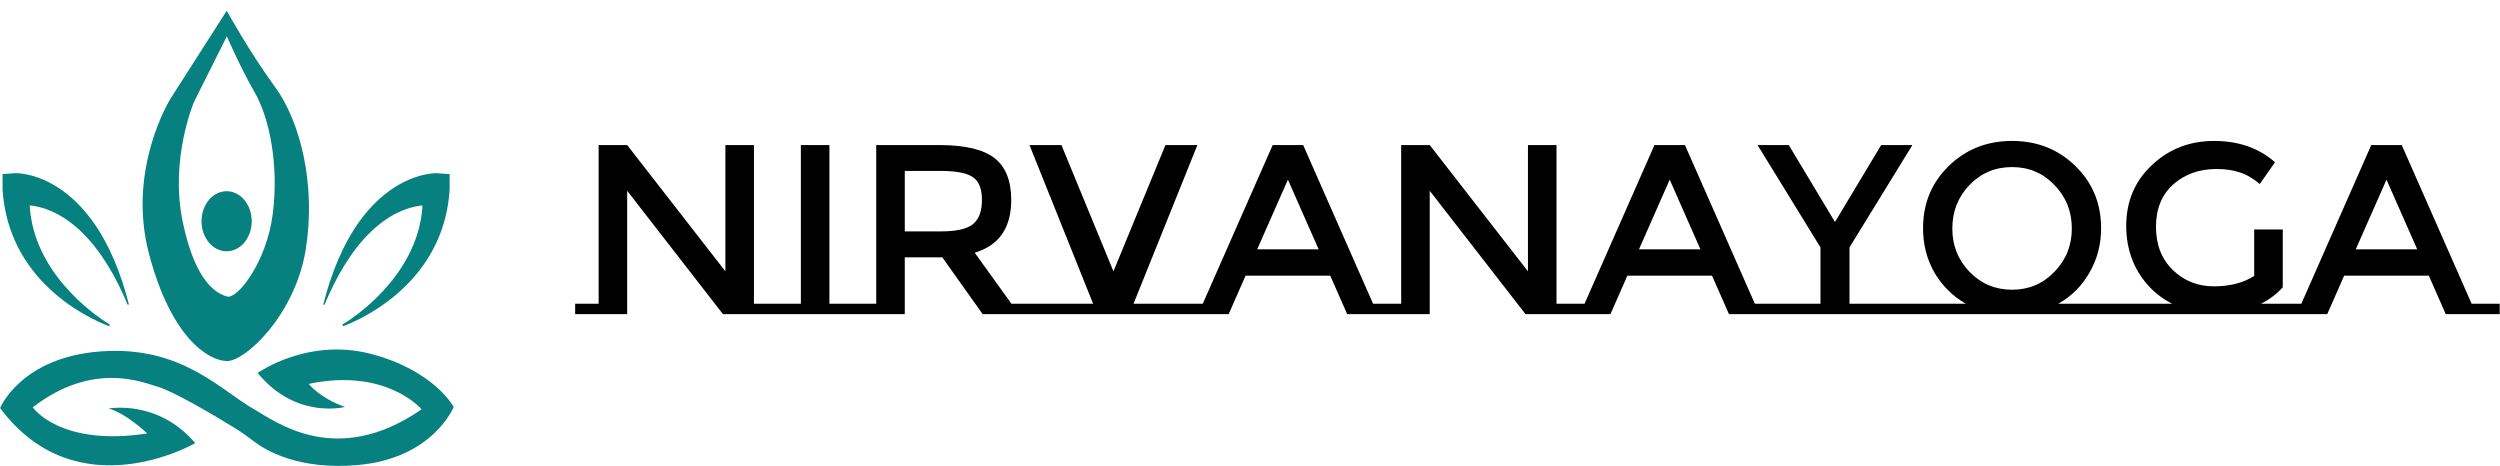 <svg width="1292" height="241" viewBox="0 0 1292 241" fill="none" xmlns="http://www.w3.org/2000/svg">
<path d="M309.373 156.979V74.962H324.126L374.886 140.226V74.962H389.64V156.979H401.767V162.355H373.636L324.126 98.592V162.355H297.245V156.979H309.373ZM413.887 156.979V74.962H428.64V156.979H440.767V162.355H401.759V156.979H413.887ZM534.852 156.979V162.355H507.847L486.967 132.974H467.588V162.355H440.708V156.979H452.835V74.962H485.342C498.678 74.962 508.222 77.213 513.973 81.714C519.724 86.215 522.6 93.424 522.6 103.343C522.6 117.763 516.307 126.848 503.721 130.599L522.725 156.979H534.852ZM485.967 119.597C494.302 119.597 499.97 118.305 502.971 115.721C505.971 113.137 507.472 109.011 507.472 103.343C507.472 97.592 505.93 93.674 502.846 91.591C499.762 89.424 494.261 88.34 486.342 88.34H467.588V119.597H485.967ZM619.187 156.979V162.355H531.669V156.979H564.926L532.044 74.962H548.548L575.428 140.226L602.309 74.962H618.812L585.805 156.979H619.187ZM724.109 156.979V162.355H696.228L687.476 142.476H643.717L634.965 162.355H607.084V156.979H621.587L657.72 74.962H673.473L709.606 156.979H724.109ZM681.475 128.848L665.596 92.841L649.718 128.848H681.475ZM724.132 156.979V74.962H738.885L789.646 140.226V74.962H804.399V156.979H816.526V162.355H788.395L738.885 98.592V162.355H712.005V156.979H724.132ZM921.415 156.979V162.355H893.535L884.783 142.476H841.024L832.272 162.355H804.391V156.979H818.894L855.027 74.962H870.78L906.912 156.979H921.415ZM878.782 128.848L862.903 92.841L847.025 128.848H878.782ZM940.818 156.979V127.848L908.311 74.962H924.439L948.319 114.721L972.199 74.962H988.328L955.821 127.848V156.979H987.328V162.355H909.311V156.979H940.818ZM1092.35 156.979V162.355H987.33V156.979H1015.96C1009.13 153.062 1003.71 147.686 999.708 140.851C995.791 134.016 993.832 126.39 993.832 117.971C993.832 105.135 998.249 94.425 1007.08 85.84C1015.92 77.171 1026.84 72.837 1039.84 72.837C1052.84 72.837 1063.76 77.171 1072.6 85.84C1081.43 94.425 1085.85 105.135 1085.85 117.971C1085.85 126.306 1083.85 133.933 1079.85 140.851C1075.93 147.769 1070.56 153.145 1063.72 156.979H1092.35ZM1061.72 95.592C1055.8 89.424 1048.51 86.34 1039.84 86.34C1031.17 86.34 1023.84 89.424 1017.84 95.592C1011.92 101.76 1008.96 109.261 1008.96 118.096C1008.96 126.848 1011.92 134.308 1017.84 140.476C1023.84 146.644 1031.17 149.728 1039.84 149.728C1048.51 149.728 1055.8 146.644 1061.72 140.476C1067.72 134.308 1070.72 126.848 1070.72 118.096C1070.72 109.261 1067.72 101.76 1061.72 95.592ZM1186.98 156.979V162.355H1092.33V156.979H1122.59C1115.34 153.312 1109.54 147.936 1105.21 140.851C1100.96 133.766 1098.83 125.765 1098.83 116.846C1098.83 104.093 1103.25 93.591 1112.09 85.339C1120.92 77.004 1131.63 72.837 1144.22 72.837C1156.89 72.837 1167.39 76.504 1175.73 83.839L1167.85 95.091C1164.43 92.174 1160.97 90.174 1157.47 89.09C1154.05 87.923 1150.05 87.34 1145.47 87.34C1136.55 87.34 1129.09 90.007 1123.09 95.341C1117.17 100.676 1114.21 107.969 1114.21 117.221C1114.21 126.473 1117.13 133.933 1122.96 139.601C1128.8 145.185 1135.84 147.977 1144.09 147.977C1152.43 147.977 1159.39 146.185 1164.97 142.601V118.596H1179.73V148.478C1176.64 151.895 1172.89 154.729 1168.47 156.979H1186.98ZM1291.85 156.979V162.355H1263.97L1255.22 142.476H1211.46L1202.71 162.355H1174.83V156.979H1189.33L1225.47 74.962H1241.22L1277.35 156.979H1291.85ZM1249.22 128.848L1233.34 92.841L1217.46 128.848H1249.22Z" fill="black"/>
<path d="M56.435 168.582C53.179 167.396 50.024 165.921 46.903 164.295C43.785 162.663 40.72 160.847 37.721 158.844C31.73 154.84 25.989 150.078 20.786 144.335C15.6 138.592 10.947 131.804 7.495 123.912C6.634 121.944 5.838 119.912 5.145 117.822C4.782 116.782 4.48 115.717 4.153 114.652C3.863 113.578 3.557 112.504 3.312 111.41C2.256 107.044 1.623 102.512 1.325 97.941V89.961L7.695 89.526L7.916 89.511L8.058 89.507L8.307 89.502L8.76 89.507C9.05 89.516 9.323 89.531 9.597 89.546C10.135 89.58 10.654 89.638 11.168 89.697C12.188 89.824 13.18 90 14.155 90.205C16.105 90.62 17.991 91.177 19.831 91.841C23.512 93.179 27.005 94.976 30.286 97.12C36.856 101.418 42.528 107.117 47.274 113.519C52.02 119.937 55.864 127.042 59.014 134.426C62.172 141.815 64.633 149.502 66.616 157.291L66.016 157.575C63.001 150.313 59.565 143.344 55.599 136.946C51.644 130.549 47.156 124.722 42.153 119.883C37.154 115.053 31.628 111.234 25.85 108.846C22.965 107.654 20.019 106.809 17.097 106.365C15.636 106.145 14.179 106.018 12.763 106.013C12.057 106.008 11.356 106.033 10.686 106.087C10.352 106.116 10.025 106.15 9.719 106.194C9.568 106.218 9.421 106.243 9.287 106.267C9.225 106.282 9.156 106.297 9.107 106.311C9.079 106.316 9.054 106.326 9.042 106.331C9.034 106.336 9.021 106.336 9.025 106.34C9.034 106.34 9.005 106.35 9.087 106.34L15.457 97.931C14.906 104.841 15.522 111.918 17.403 118.779C19.268 125.641 22.361 132.234 26.266 138.27C30.18 144.306 34.873 149.815 40.018 154.737C42.593 157.199 45.282 159.523 48.07 161.696C50.857 163.86 53.738 165.916 56.717 167.689L56.435 168.582Z" fill="#078080"/>
<path d="M176.976 167.699C179.955 165.927 182.836 163.871 185.623 161.707C188.41 159.534 191.099 157.209 193.674 154.748C198.82 149.825 203.513 144.322 207.426 138.28C211.331 132.244 214.425 125.651 216.289 118.79C218.171 111.933 218.787 104.852 218.236 97.942L224.606 106.351C224.683 106.356 224.659 106.351 224.667 106.351C224.675 106.351 224.659 106.346 224.651 106.341C224.639 106.337 224.614 106.327 224.585 106.322C224.536 106.307 224.467 106.293 224.406 106.278C224.271 106.254 224.124 106.229 223.973 106.205C223.667 106.161 223.337 106.127 223.006 106.097C222.337 106.044 221.639 106.019 220.929 106.024C219.513 106.034 218.056 106.156 216.595 106.376C213.67 106.82 210.727 107.665 207.842 108.857C202.064 111.245 196.543 115.064 191.54 119.894C186.537 124.733 182.048 130.559 178.094 136.957C174.128 143.355 170.688 150.323 167.676 157.585L167.076 157.302C169.059 149.508 171.524 141.826 174.679 134.437C177.829 127.053 181.673 119.947 186.419 113.53C191.165 107.133 196.837 101.429 203.407 97.131C206.688 94.987 210.181 93.19 213.861 91.852C215.702 91.188 217.591 90.626 219.538 90.216C220.513 90.011 221.505 89.835 222.525 89.708C223.039 89.644 223.557 89.591 224.096 89.556C224.365 89.537 224.643 89.522 224.932 89.517L225.385 89.513L225.638 89.517L225.781 89.522L226.001 89.537L232.371 89.972V97.951C232.074 102.518 231.441 107.054 230.384 111.42C230.139 112.514 229.829 113.589 229.543 114.663C229.221 115.728 228.919 116.792 228.552 117.833C227.862 119.923 227.067 121.954 226.201 123.923C222.749 131.815 218.097 138.603 212.911 144.346C207.708 150.089 201.97 154.851 195.976 158.855C192.976 160.857 189.916 162.674 186.794 164.305C183.672 165.932 180.518 167.406 177.262 168.593L176.976 167.699Z" fill="#078080"/>
<path d="M56.012 211.158C56.012 211.158 81.529 206.186 100.904 229.008C100.904 229.008 39.93 264.399 0.062 210.87C0.062 210.87 10.761 184.649 52.017 181.607C93.746 178.53 113.713 201.498 131.338 211.534C142.727 218.019 173.916 241.959 217.885 211.534C217.885 211.534 199.685 189.919 159.539 198.402C159.539 198.402 165.236 205.722 178.294 210.293C178.294 210.293 153.01 217.023 133.145 192.751C133.145 192.751 158.846 174.379 191.561 182.857C224.275 191.335 234.485 210.289 234.485 210.289C234.485 210.289 223.859 237.056 184.476 240.377C154.145 242.936 137.165 232.729 130.958 227.899C127.893 225.516 124.743 223.299 121.495 221.291C109.951 214.152 89.119 201.962 81.329 199.808C74.224 197.845 48.406 186.251 16.939 210.489C16.939 210.489 30.899 230.981 76.118 224.002C76.118 224.002 64.451 213.028 56.012 211.158Z" fill="#078080"/>
<path d="M142.037 44.782C128.979 26.991 117.17 5.547 117.17 5.547L87.997 51.185C87.997 51.185 65.492 87.343 76.954 130.984C88.413 174.624 107.613 186.335 117.17 186.593C126.755 186.857 152.594 162.654 158.013 128.903C163.428 95.157 155.096 62.569 142.037 44.782ZM140.993 110.384C137.838 135.447 122.638 154.899 117.239 153.229C112.477 151.759 101.026 146.748 94.363 114.335C87.699 81.922 100.271 52.66 100.271 52.66L117.239 18.762C117.239 18.762 124.107 34.693 131.701 47.903C139.295 61.118 144.143 85.317 140.993 110.384Z" fill="#078080"/>
<path d="M117.115 129.859C124.28 129.859 130.088 122.909 130.088 114.334C130.088 105.76 124.28 98.809 117.115 98.809C109.951 98.809 104.143 105.76 104.143 114.334C104.143 122.909 109.951 129.859 117.115 129.859Z" fill="#078080"/>
</svg>
